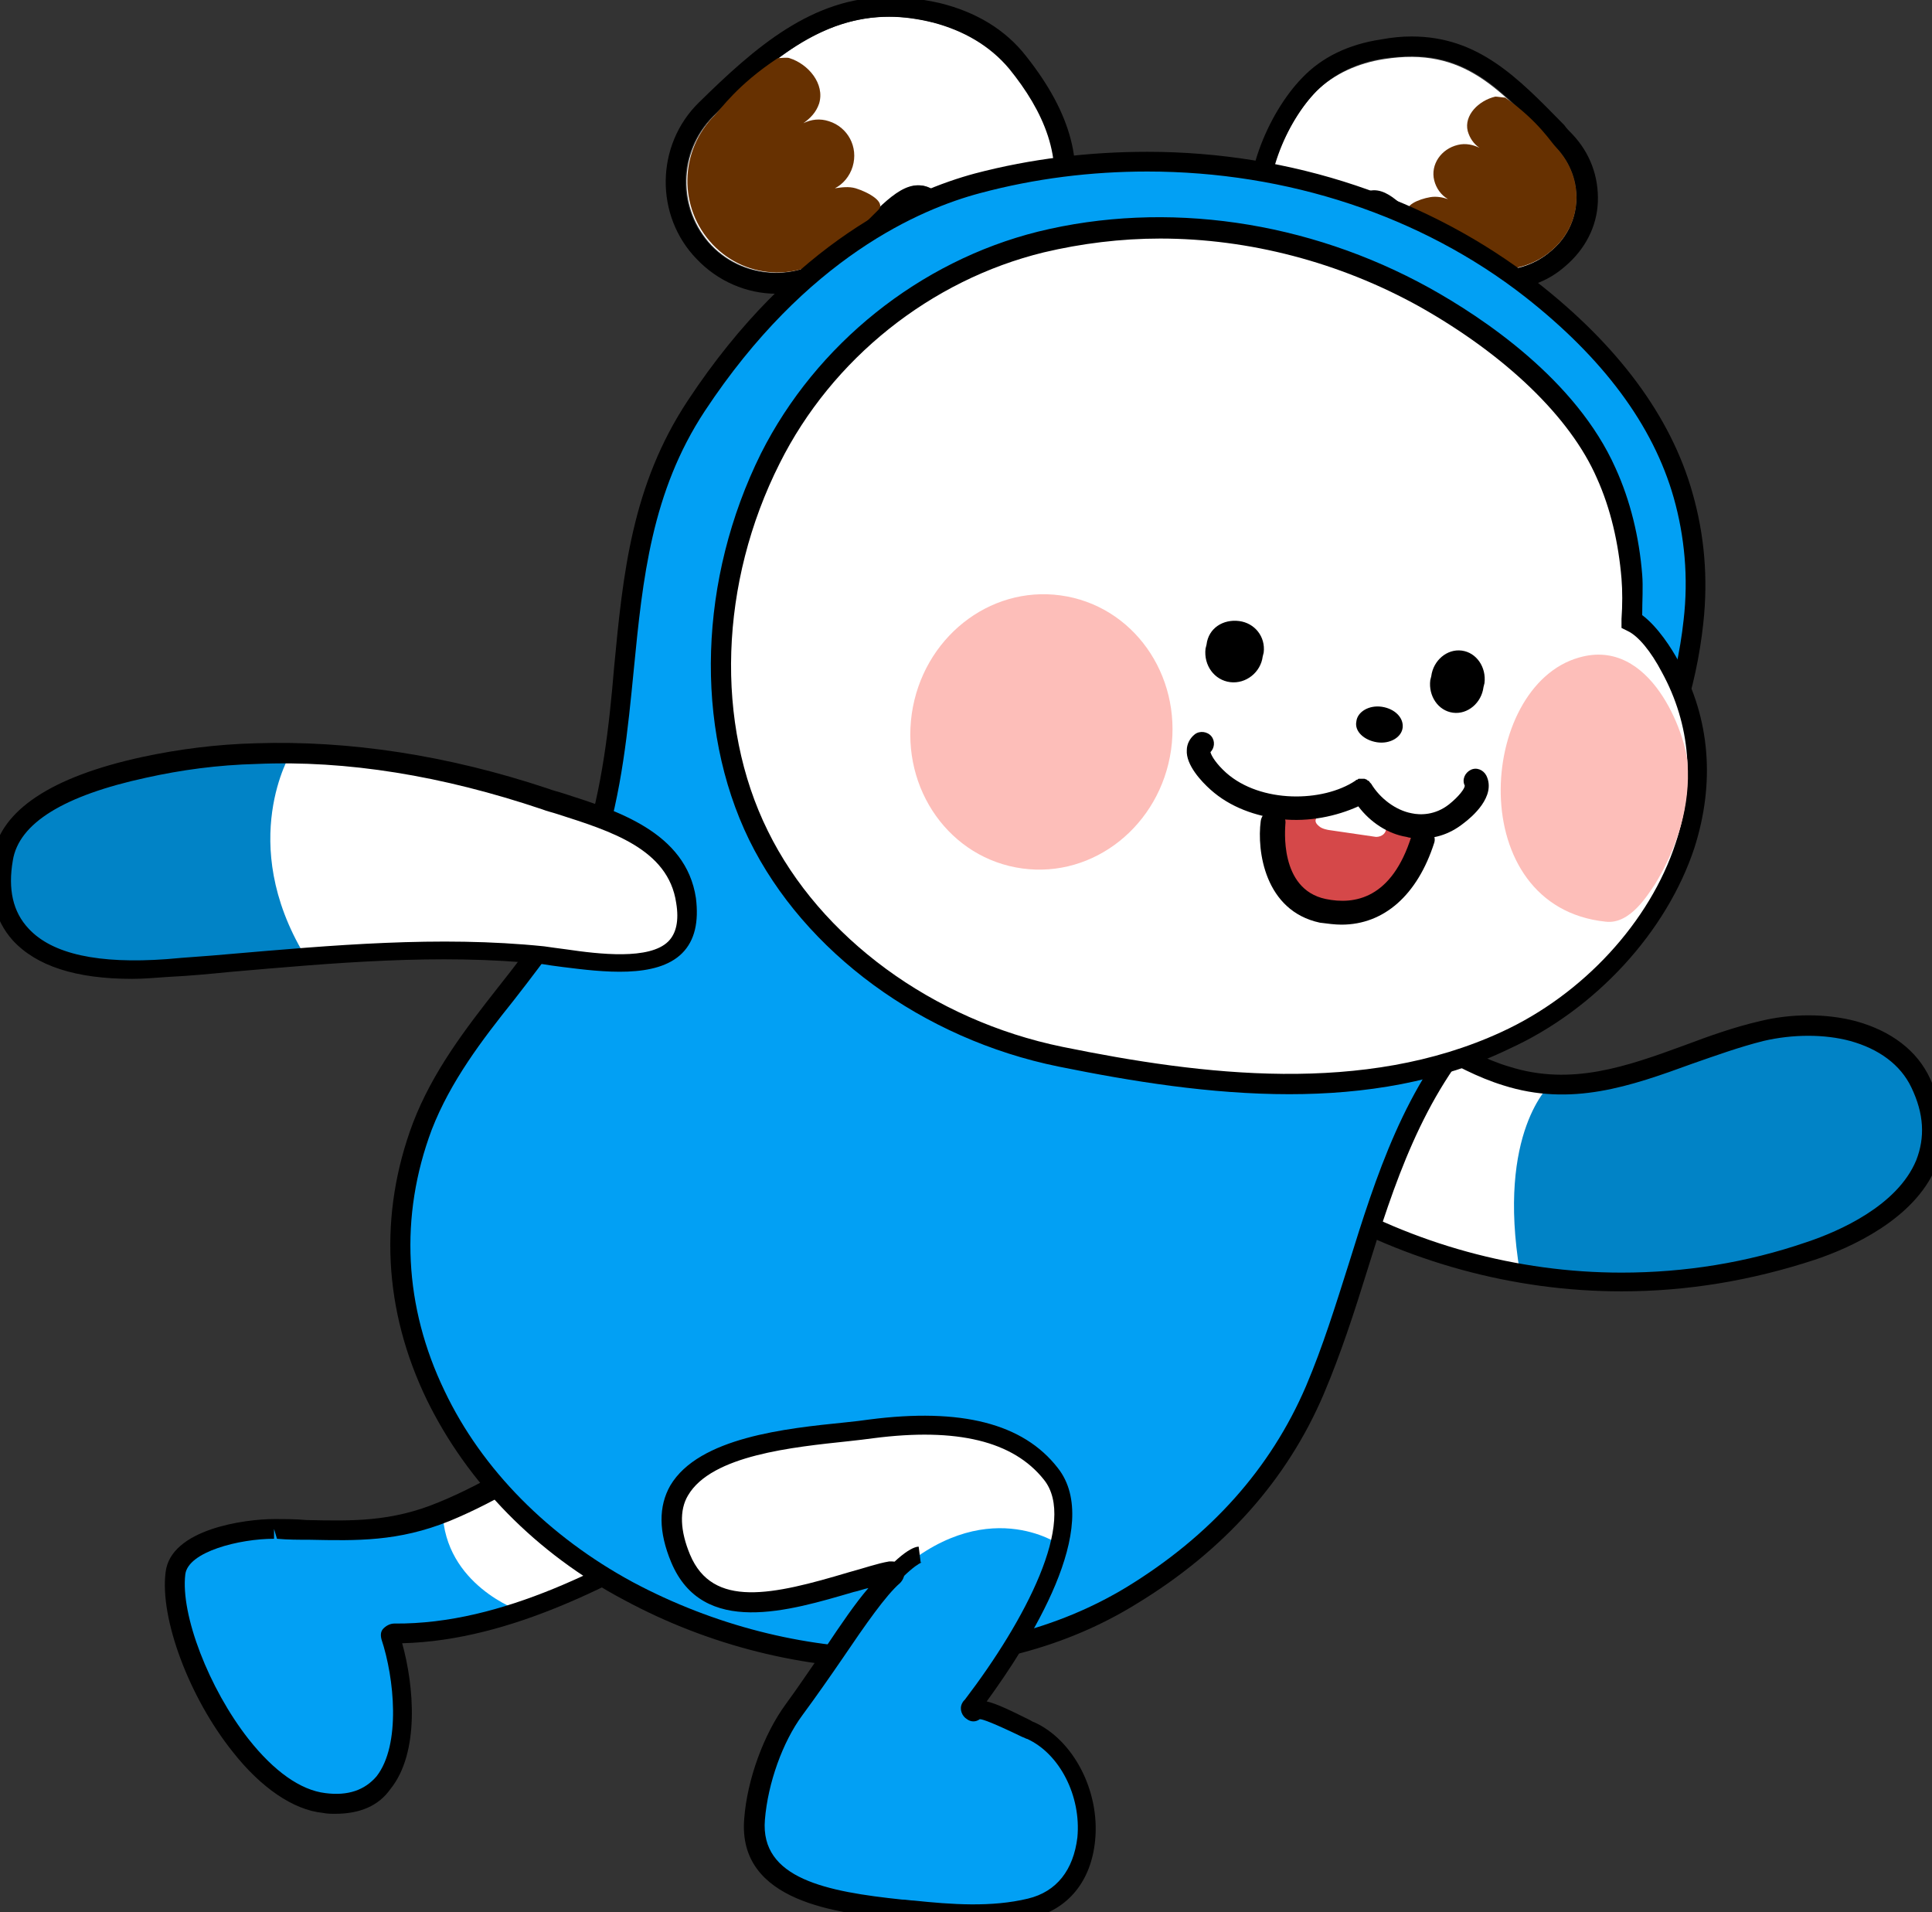 <?xml version="1.0" encoding="utf-8"?>
<!-- Generator: Adobe Illustrator 26.5.0, SVG Export Plug-In . SVG Version: 6.00 Build 0)  -->
<svg version="1.1" id="레이어_1" xmlns="http://www.w3.org/2000/svg" xmlns:xlink="http://www.w3.org/1999/xlink" x="0px"
	 y="0px" viewBox="0 0 196 194" style="enable-background:new 0 0 196 194;" xml:space="preserve">
<rect x="0" y="0" width="196" height="194" fill="#333333" stroke="none"/>
<g>
	<path style="fill:#FFFFFF;" d="M27.8,155.1c-3.1,0-9.6,1.1-10,4.5c-0.5,4.4,2.4,12.1,6.6,17.5c2.8,3.5,5.8,5.6,8.4,5.9
		c2.7,0.3,4.7-0.4,6.1-2.1c2.9-3.6,2-11.1,0.7-14.9c0-0.1,0-0.2,0-0.2c0-0.1,0.1-0.1,0.2-0.1c11.4,0.1,22.2-6,30.9-10.9
		c1-0.6,1.9-1.2,2.3-2.1c0.8-1.8-0.8-3.8-2-5.1c-2-2.2-4.4-4.5-7.3-4.4c-1.8,0.1-3.4,1.2-4.8,2.1l0,0c-4.4,2.9-9,6-14,8
		c-5,2.1-9.1,2-13.8,1.9C30.1,155.1,29,155.1,27.8,155.1C27.8,155.1,27.8,155.1,27.8,155.1z"/>
	<path style="fill:#02A0F4;" d="M52.7,163.4c0,0-7.6-2.6-7.8-10.1c0,0-6.8,2.7-17.1,1.8c0,0-8.9,0-10,4.5c0,0,0.1,12.5,10.2,21.1
		c0,0,6.6,4.6,10.3,0.8c0,0,4.6-3.6,1.8-14l-0.4-1.8C39.7,165.8,50.2,165.2,52.7,163.4z"/>
	<path d="M34,184c-0.4,0-0.8,0-1.3-0.1c-2.9-0.3-6.2-2.5-9.1-6.2c-4.4-5.5-7.4-13.5-6.8-18.2c0.5-4.4,8.1-5.4,11-5.4h0
		c1.1,0,2.2,0,3.3,0.1c4.6,0.1,8.6,0.2,13.4-1.8c4.9-2,9.5-5,13.9-7.9c1.5-1,3.3-2.2,5.3-2.3c3.3-0.2,5.9,2.3,8.1,4.7
		c0.9,1,3.3,3.6,2.2,6.2c-0.5,1.2-1.6,1.9-2.8,2.5c-8.6,4.9-19.2,10.8-30.4,11.1c1.2,4.3,1.8,11.1-1.2,14.8
		C38.4,183.2,36.5,184,34,184z M27.8,155.1v1c-3.5,0-8.7,1.3-9,3.6c-0.5,4.1,2.4,11.6,6.4,16.7c2.6,3.3,5.3,5.2,7.8,5.5
		c2.3,0.3,4-0.3,5.2-1.7c2.5-3.2,1.8-10,0.5-13.9c-0.1-0.4-0.1-0.8,0.2-1.1c0.3-0.3,0.7-0.5,1.1-0.5c11.1,0.1,21.8-5.9,30.4-10.8
		c0.9-0.5,1.7-1,2-1.6c0.4-0.9-0.2-2.2-1.8-4c-1.9-2-4.1-4.1-6.5-4c-1.5,0.1-3,1.1-4.3,1.9c-4.5,3-9.1,6-14.2,8.1
		c-5.2,2.1-9.4,2-14.2,1.9c-1.1,0-2.2,0-3.3-0.1L27.8,155.1z"/>
</g>
<g>
	<g>
		<g>
			<g>
				<path style="fill:#FFFFFF;" d="M140.4,6c-2.6,0.4-5.1,1.5-6.9,3.3c-3.1,3.2-5.8,9.5-4.6,13.9c0.4,1.5,2.3,0.9,4.3,0.9
					c2.4,0,2.1-2.2,4.2-3.9c3-2.5,5,1,8.7,4.8c3,3.1,8,3.4,11.2,0.6c3.2-2.7,3.5-7.4,0.6-10.5C152.2,9.1,148.6,4.7,140.4,6z"/>
				<path d="M143.2,5.7c6.3,0,9.7,4,14.7,9.3c2.9,3.1,2.7,7.8-0.6,10.5c-1.5,1.3-3.4,1.9-5.2,1.9c-2.2,0-4.4-0.9-6-2.5
					c-2.8-2.9-4.7-5.6-6.7-5.6c-0.6,0-1.3,0.3-2,0.8c-2.1,1.7-1.8,3.9-4.1,3.9c0,0,0,0,0,0c0,0-0.1,0-0.1,0c-0.9,0-1.8,0.1-2.5,0.1
					c-0.9,0-1.5-0.2-1.7-1c-1.2-4.4,1.5-10.8,4.6-13.9c1.8-1.8,4.2-2.9,6.9-3.3C141.4,5.8,142.3,5.7,143.2,5.7 M143.2,3.7
					c-1,0-2,0.1-3.1,0.3c-3.3,0.5-6,1.8-8,3.9c-3.5,3.6-6.5,10.7-5.1,15.9c0.3,0.9,1.1,2.5,3.7,2.5c0.4,0,0.8,0,1.3-0.1
					c0.4,0,0.8-0.1,1.2-0.1l0.1,0l0.1,0c2.6,0,3.6-1.7,4.2-2.8c0.4-0.6,0.7-1.1,1.2-1.6c0.3-0.2,0.5-0.4,0.7-0.4
					c0.7,0,2.2,1.7,3.4,3c0.6,0.6,1.2,1.3,1.9,2c1.9,2,4.6,3.1,7.5,3.1c2.4,0,4.7-0.8,6.5-2.4c2-1.7,3.2-4,3.3-6.5
					c0.1-2.6-0.8-5-2.6-6.9c-0.3-0.3-0.6-0.6-0.8-0.9C154,7.9,150,3.7,143.2,3.7L143.2,3.7z"/>
			</g>
		</g>
		<g>
			<path style="fill:#673101;" d="M145.1,20c0.6-0.1,1.2,0,1.8,0.2c-0.7-0.4-1.2-1.1-1.4-1.9c-0.4-1.6,0.7-3.2,2.4-3.6
				c0.8-0.2,1.6,0,2.2,0.3c-0.6-0.4-1-1-1.2-1.7c-0.4-1.6,1.1-3.1,2.8-3.5c0.2,0,0.8,0.1,1,0.1c3.4,2.4,4.7,4.6,5.2,5.1
				c2.9,3.1,2.7,7.8-0.6,10.5c-3.2,2.7-8.3,2.4-11.2-0.6c-0.9-0.9-2.6-2.7-3.1-3.3C142.3,20.9,143.9,20.2,145.1,20"/>
		</g>
	</g>
</g>
<g>
	<g>
		<g>
			<g>
				<path style="fill:#FFFFFF;" d="M94.8,2.3c3,0.8,5.7,2.3,7.7,4.7c3.4,4.2,5.7,9.1,4,14.5c-0.6,1.9-3.9,3.2-6.3,3
					c-2.8-0.2-2.3-2.2-4.6-4.5c-3.2-3.3-5.8,0.8-10.4,5.1c-3.7,3.5-9.5,3.4-13-0.2c-3.5-3.7-3.4-9.5,0.2-13.1
					C79.3,4.9,85.5-0.1,94.8,2.3z"/>
				<path d="M90.2,1.7c1.4,0,2.9,0.2,4.5,0.6c3,0.8,5.7,2.3,7.7,4.7c3.4,4.2,5.7,9.1,4,14.5c-0.6,1.8-3.6,3-5.9,3
					c-0.1,0-0.3,0-0.4,0c-2.8-0.2-2.3-2.2-4.6-4.5c-0.8-0.9-1.6-1.2-2.4-1.2c-2.3,0-4.6,3.1-8,6.3c-1.8,1.7-4.1,2.6-6.4,2.6
					c-2.4,0-4.8-0.9-6.6-2.8c-3.5-3.7-3.4-9.5,0.2-13.1C78.1,6.1,83.3,1.7,90.2,1.7 M90.2-0.3v2V-0.3L90.2-0.3
					c-7.8,0-13.6,5.1-19.3,10.7c-4.4,4.3-4.5,11.5-0.2,15.9c2.1,2.2,5,3.5,8.1,3.5c2.9,0,5.7-1.1,7.8-3.2c0.8-0.8,1.6-1.6,2.3-2.3
					c1.6-1.6,3.4-3.5,4.3-3.5c0.3,0,0.7,0.4,0.9,0.6c0.7,0.7,1,1.3,1.4,2c0.8,1.3,1.7,3,4.5,3.1c0.2,0,0.4,0,0.5,0
					c1.5,0,3.1-0.4,4.5-1c1.8-0.8,2.9-2,3.4-3.4c1.7-5.3,0.3-10.6-4.3-16.4c-2.1-2.7-5.1-4.5-8.8-5.4C93.5-0.1,91.8-0.3,90.2-0.3
					L90.2-0.3z"/>
			</g>
		</g>
		<g>
			<path style="fill:#673101;" d="M86.8,19.1c-0.7-0.2-1.4-0.1-2.1,0c0.8-0.4,1.5-1.2,1.8-2.2c0.6-2-0.5-4-2.4-4.6
				c-0.9-0.3-1.8-0.2-2.6,0.2c0.7-0.5,1.3-1.1,1.6-2c0.6-2-1.1-4-3-4.6c-0.2-0.1-1,0-1.2,0c-4.1,2.7-5.8,5.2-6.4,5.8
				c-3.6,3.6-3.7,9.4-0.2,13.1c3.5,3.7,9.3,3.8,13,0.2c1.1-1,3.2-3.1,3.8-3.7C89.9,20.5,88.1,19.5,86.8,19.1"/>
		</g>
	</g>
</g>
<g>
	<path style="fill:#FFFFFF;" d="M112.5,106c4.9-1.5,10.1-2.5,16.1-3.2c0.7-0.1,1.3-0.2,1.9-0.2c3.3-0.4,6.5-0.9,9.9,0.5
		c1.8,0.8,3.6,1.7,5.3,2.6c2.3,1.2,4.6,2.5,7.1,3.3c6.6,2.1,12.4,0,18.5-2.2c2.4-0.9,4.9-1.7,7.4-2.4c3.1-0.8,6.5-0.8,9.3,0
		c3.3,0.9,5.6,2.7,6.9,5.3c1.4,2.9,1.6,5.7,0.5,8.2c-2.1,4.9-8.2,7.6-11.7,8.8c-6.2,2.1-12.6,3.1-19.1,3.1
		c-10.7,0-21.3-2.8-30.8-8.4"/>
	<path style="fill:#0183C6;" d="M157.3,110c0,0-5.5,4.8-3.1,19.1c0,0,20.2,4.6,37.7-6.6c0,0,9.1-7.6,0-16.1c0,0-6.2-6.5-23.5,1.5
		C168.4,107.9,160.4,111.3,157.3,110z"/>
	<path d="M164.5,131c-11,0-21.8-3-31.3-8.5l1-1.7c9.2,5.4,19.7,8.3,30.3,8.3c0,0,0,0,0,0c6.4,0,12.7-1,18.8-3.1
		c3.3-1.1,9.2-3.7,11.1-8.3c0.9-2.3,0.8-4.7-0.5-7.4c-1.1-2.3-3.3-3.9-6.2-4.7c-2.6-0.7-5.8-0.7-8.8,0c-2.4,0.6-4.9,1.5-7.2,2.3
		c-6.3,2.3-12.3,4.4-19.2,2.2c-2.6-0.8-5-2.1-7.3-3.4c-1.7-0.9-3.4-1.9-5.2-2.6c-3.2-1.3-6-0.9-9.4-0.5c-0.7,0.1-1.3,0.2-1.9,0.2
		c-5.9,0.7-11.1,1.7-15.9,3.2l-0.6-1.9c4.9-1.5,10.3-2.5,16.3-3.2c0.6-0.1,1.2-0.2,1.8-0.2c3.5-0.5,6.8-0.9,10.5,0.6
		c1.9,0.8,3.7,1.8,5.4,2.7c2.2,1.2,4.5,2.5,6.9,3.2c6.3,2,11.9,0,17.9-2.2c2.4-0.9,4.9-1.8,7.5-2.4c3.2-0.8,6.8-0.8,9.8,0
		c3.6,1,6.2,3,7.5,5.8c1.5,3.2,1.7,6.2,0.6,9c-2.2,5.3-8.7,8.2-12.3,9.4C177.7,129.9,171.2,131,164.5,131
		C164.5,131,164.5,131,164.5,131z"/>
</g>
<g>
	<path style="fill:#02A0F4;" d="M116.4,16.4c-5.7,0-11.5,0.7-17.3,2.2c-6.1,1.6-18,6.6-28.5,22.5c-5.6,8.4-6.4,17.3-7.3,26.7
		c-0.6,6.1-1.2,12.3-3.2,18.5c-1.8,5.6-5.4,10.2-8.8,14.6c-3.2,4.1-6.5,8.3-8.4,13.4c-3.4,9-2.9,18.5,1.4,27.3
		c3.9,8.1,10.9,15.2,19.5,19.8c16.8,9,36.8,9.2,51,0.5c8.7-5.3,14.9-12.3,18.6-20.8c1.7-4,3.1-8.3,4.4-12.4
		c2.8-8.8,5.7-18,12.3-25.1C163.3,89.3,170.4,76,171.8,63c0.5-4.4,0.1-8.7-1.1-12.8l0,0c-2.2-7.6-7.4-14.6-15.5-20.9
		C144.4,20.9,130.6,16.4,116.4,16.4z"/>
	<path d="M90.8,169.3c-9.2,0-18.8-2.3-27.5-7c-8.9-4.7-15.9-11.9-20-20.3c-4.4-9.1-4.9-18.8-1.4-28.1c2-5.2,5.3-9.5,8.6-13.7
		c3.4-4.3,6.9-8.8,8.7-14.3c1.9-6,2.6-12.2,3.1-18.2c0.9-9.5,1.8-18.5,7.5-27.1c10.7-16.2,22.8-21.3,29.1-23
		c5.7-1.5,11.6-2.2,17.5-2.2c14.6,0,28.6,4.7,39.5,13.2c8.2,6.4,13.6,13.6,15.8,21.4c1.2,4.2,1.6,8.6,1.1,13.2
		c-1.4,13.2-8.6,26.6-22,41c-6.5,7-9.4,16-12.1,24.7c-1.3,4.2-2.7,8.5-4.4,12.5c-3.7,8.7-10.1,15.9-19,21.3
		C108.2,167.1,99.7,169.3,90.8,169.3z M116.4,17.4c-5.7,0-11.4,0.7-17,2.2c-6,1.6-17.6,6.5-27.9,22.1c-5.4,8.2-6.3,17-7.2,26.2
		c-0.6,6.1-1.2,12.4-3.2,18.7c-1.9,5.8-5.5,10.4-9,14.9c-3.2,4-6.4,8.2-8.3,13.1c-3.3,8.8-2.8,18,1.3,26.5
		c3.8,8,10.6,14.8,19.1,19.4c16.5,8.8,36.1,9,50.1,0.5c8.5-5.2,14.6-12,18.2-20.4c1.7-4,3-8.2,4.3-12.3c2.8-9,5.7-18.2,12.5-25.5
		c13.1-14.1,20.1-27.1,21.5-39.9c0.5-4.3,0.1-8.5-1-12.4c-2.1-7.4-7.2-14.2-15.1-20.4C144.2,21.9,130.6,17.4,116.4,17.4z"/>
</g>
<g>
	<path style="fill:#02A0F4;" d="M157.6,38.5c0,0-0.1-0.1-0.2-0.2L157.6,38.5z"/>
</g>
<g>
	<g>
		<g>
			<path style="fill:#02A0F4;" d="M157.6,38.5c0,0-0.1-0.1-0.2-0.2L157.6,38.5z"/>
		</g>
	</g>
</g>
<g>
	<g>
		<path style="fill-rule:evenodd;clip-rule:evenodd;fill:#FFFFFF;" d="M169.5,67.7c-0.9-1.6-2.4-3.8-3.9-4.6
			c0.1-1.6,0.2-3.2,0.1-4.5c-0.3-3.6-1.1-7.2-2.6-10.5c-3.3-7.5-11.1-13.8-18.4-17.8c-11.8-6.5-25.8-8.8-39-5.6
			c-11.9,2.9-22,11-27.5,21.9c-5.8,11.6-7,26.4-1.2,38.2c5.8,11.9,18.3,19.9,30.7,22.4c14.6,3,31,4.9,45.2-1.6
			C166.4,99.3,177.6,82.5,169.5,67.7z"/>
		<path d="M130.8,111c-8,0-16-1.3-23.4-2.8c-13.8-2.8-25.8-11.6-31.4-23c-5.6-11.5-5.1-26.5,1.2-39.2c5.6-11.1,16.1-19.5,28.1-22.5
			c13-3.2,27.4-1.1,39.7,5.7c5.4,3,14.9,9.3,18.9,18.3c1.5,3.3,2.4,7,2.7,10.8c0.1,1.2,0,2.7,0,4.1c1.6,1.2,3,3.4,3.7,4.7h0
			c3.2,5.8,3.7,12.3,1.6,18.9c-2.8,8.5-10,16.4-18.8,20.4C146.1,109.8,138.4,111,130.8,111z M117.7,24.2c-4,0-8,0.5-11.8,1.4
			C94.4,28.4,84.4,36.4,79.1,47c-6.1,12.1-6.6,26.4-1.2,37.3c5.3,10.8,16.7,19.2,29.9,21.9c14.2,2.9,30.6,4.9,44.5-1.5
			c8.3-3.8,15.1-11.2,17.7-19.2c2-6,1.5-12-1.4-17.3l0,0c-1.1-2.1-2.4-3.7-3.5-4.2l-0.6-0.3l0-0.9c0.1-1.4,0.1-2.9,0-4.1
			c-0.3-3.6-1.1-7.1-2.5-10.2c-2.7-6.2-9.3-12.5-18-17.4C135.9,26.6,126.7,24.2,117.7,24.2z"/>
	</g>
	<g>
		
			<path style="fill-rule:evenodd;clip-rule:evenodd;fill:#FFFFFF;stroke:#231816;stroke-width:2;stroke-linecap:round;stroke-linejoin:round;stroke-miterlimit:10;" d="
			M90.3,105.9"/>
	</g>
	<g>
		
			<path style="fill-rule:evenodd;clip-rule:evenodd;fill:#FFFFFF;stroke:#231816;stroke-width:2;stroke-linecap:round;stroke-linejoin:round;stroke-miterlimit:10;" d="
			M150.4,43.8"/>
	</g>
	<g>
		<path style="fill-rule:evenodd;clip-rule:evenodd;fill:#FDBEB9;" d="M118.8,76.1c-1.1,7.6-7.8,13-15.1,12c-7.3-1-12.3-8-11.2-15.7
			c1.1-7.6,7.8-13,15.1-12S119.9,68.4,118.8,76.1"/>
	</g>
	<path style="fill-rule:evenodd;clip-rule:evenodd;fill:#D54849;" d="M144.3,84.7c-1.3,4.3-6.3,8.9-10.1,7.6
		c-4.4-1.5-5.1-9.4-5.1-9.4l4.6-0.6l4.6-2.7C138.3,79.7,142.1,84.3,144.3,84.7"/>
	<path style="fill-rule:evenodd;clip-rule:evenodd;fill:#FFFFFF;" d="M140.2,82l0.4,1.9c0.1,0.6-0.4,1-1,1l-4.8-0.7
		c0,0-0.7-0.1-1-0.4c-0.5-0.4-0.3-0.7-0.3-0.7L134,81L140.2,82z"/>
	<path d="M136.1,93.8c-0.7,0-1.4-0.1-2.2-0.2c-5.6-1.2-6.4-7.3-6-10.3c0.1-0.7,0.7-1.2,1.4-1.1c0.7,0.1,1.2,0.7,1.1,1.4
		c0,0.3-0.7,6.6,4.1,7.6c2.9,0.6,6.7,0,8.7-6.4c0.2-0.6,0.9-1,1.5-0.8c0.6,0.2,1,0.9,0.8,1.5C143.8,90.8,140.4,93.8,136.1,93.8z"/>
	<g>
		<path style="fill-rule:evenodd;clip-rule:evenodd;fill:#FDBEB9;" d="M171.2,77.4c-0.2-2.9-3.7-12.8-11-10.7
			c-10.3,2.9-11.8,25.3,2.7,26.8c2.5,0.3,4.3-2.8,5-3.8C170.2,85.9,171.5,81.7,171.2,77.4z"/>
	</g>
	<g>
		<g>
			<g>
				<path style="fill-rule:evenodd;clip-rule:evenodd;" d="M142.3,73.8c-0.1,1-1.3,1.7-2.6,1.5c-1.3-0.2-2.3-1.1-2.1-2.1
					c0.1-1,1.3-1.7,2.6-1.5S142.4,72.8,142.3,73.8"/>
			</g>
			<g>
				<g>
					<path style="fill-rule:evenodd;clip-rule:evenodd;" d="M147.4,72.3L147.4,72.3c-1.5-0.2-2.5-1.7-2.3-3.3l0.1-0.4
						c0.2-1.6,1.6-2.8,3.1-2.6c1.5,0.2,2.5,1.7,2.3,3.3l-0.1,0.4C150.3,71.3,148.9,72.5,147.4,72.3"/>
				</g>
				<g>
					<path style="fill-rule:evenodd;clip-rule:evenodd;" d="M124.8,69.2L124.8,69.2c-1.6-0.2-2.7-1.7-2.5-3.4l0.1-0.4
						c0.2-1.7,1.7-2.6,3.3-2.4c1.6,0.2,2.7,1.6,2.5,3.2l-0.1,0.4C127.9,68.2,126.4,69.4,124.8,69.2"/>
				</g>
			</g>
		</g>
		<path d="M150.8,78.7c-0.3-0.6-1-0.9-1.6-0.6c-0.6,0.3-0.9,1-0.6,1.6c0,0.3-0.6,1.1-1.6,1.9c-1.4,1.1-2.9,1.1-3.8,0.9
			c-1.6-0.3-3.2-1.5-4.1-3c0,0,0,0,0,0c0,0,0,0,0,0c0,0-0.1-0.1-0.1-0.1c-0.1-0.1-0.1-0.2-0.2-0.2c0,0-0.1,0-0.1-0.1
			c-0.1,0-0.2-0.1-0.3-0.1c-0.1,0-0.1,0-0.2,0c-0.1,0-0.2,0-0.3,0c-0.1,0-0.1,0-0.2,0.1c-0.1,0-0.1,0-0.2,0.1c0,0,0,0,0,0
			c0,0,0,0,0,0c-3.3,2.2-9.6,2.3-13.1-0.8c-1-0.9-1.5-1.7-1.6-2.1c0.4-0.4,0.5-1.1,0.1-1.6c-0.4-0.5-1.2-0.6-1.7-0.2
			c-0.5,0.4-0.8,1-0.8,1.6c-0.1,1.5,1.5,3.2,2.4,4c2,1.8,4.6,2.7,7.2,3c2.8,0.3,5.6-0.3,7.8-1.3c1.2,1.6,3,2.8,4.9,3.1
			c0.3,0.1,0.5,0.1,0.8,0.1c1.8,0.2,3.5-0.3,5-1.5C149.3,82.9,151.8,80.8,150.8,78.7z"/>
	</g>
</g>
<g>
	<path style="fill:#FFFFFF;" d="M25.9,76.5c-3.9,0.1-7.7,0.6-11.4,1.4C5.8,79.7,1,82.8,0.3,87c-0.5,3.2,0.1,5.9,1.8,7.7
		c2.6,2.8,7.6,4,14.8,3.4c2.1-0.2,4.2-0.3,6.2-0.5c10.5-0.9,21.3-1.9,31.9-0.8c0.7,0.1,1.4,0.2,2.2,0.3c3.8,0.5,9,1.2,11.3-1.1
		c1-1,1.4-2.6,1.1-4.7c-0.8-6.1-7.4-8.1-12.7-9.8c-0.5-0.2-1.1-0.3-1.6-0.5C45.1,77.7,35.2,76.1,25.9,76.5L25.9,76.5z"/>
	<path style="fill:#0183C6;" d="M29.5,76.4c0,0-5.5,9,1.4,20.5c0,0-24.5,4.3-28.9-2.2c0,0-6-8.5,2.6-13.4
		C4.7,81.4,14.6,76,29.5,76.4z"/>
	<path d="M13.4,99.3c-5.7,0-9.7-1.3-12.1-3.9c-1.9-2.1-2.6-5.1-2-8.6c0.8-4.6,5.9-8,15.1-10c3.7-0.8,7.6-1.3,11.6-1.4l0,0
		c9.4-0.3,19.4,1.2,29.6,4.6c0.5,0.2,1,0.3,1.6,0.5c5.3,1.7,12.4,3.9,13.4,10.6c0.3,2.4-0.1,4.3-1.4,5.6c-2.6,2.6-8.1,1.9-12.1,1.4
		c-0.8-0.1-1.5-0.2-2.1-0.3c-10.5-1.1-21.3-0.1-31.7,0.8c-2,0.2-4.1,0.4-6.2,0.5C15.7,99.2,14.5,99.3,13.4,99.3z M26,77.5
		c-3.9,0.1-7.6,0.6-11.2,1.4c-8.3,1.8-12.9,4.6-13.5,8.4c-0.5,2.9,0,5.2,1.6,6.9c2.4,2.6,7.1,3.6,14,3.1c2.1-0.2,4.1-0.3,6.2-0.5
		c10.5-0.9,21.4-1.9,32.1-0.8c0.7,0.1,1.4,0.2,2.2,0.3c3.4,0.5,8.5,1.1,10.4-0.8c0.8-0.8,1.1-2.1,0.8-3.9c-0.8-5.5-6.7-7.3-12-9
		c-0.6-0.2-1.1-0.3-1.6-0.5C44.9,78.7,35.2,77.1,26,77.5L26,77.5z"/>
</g>
<g>
	<g>
		<path style="fill:#FFFFFF;" d="M90.5,159.4c0.1,0,0.2,0.1,0.2,0.1c0.1,0.1,0,0.2-0.1,0.3c-1.5,1.3-3.6,4.3-6,7.8
			c-1.3,1.9-2.6,3.8-4.1,5.8c-2.1,2.9-3.7,7.2-4,11.1c-0.6,7.5,8.6,8.5,14.8,9.1c0.4,0,0.8,0.1,1.2,0.1c3.9,0.4,8.1,0.7,12-0.2
			c3.3-0.8,5.4-3.4,5.7-7.1c0.4-4.6-2-9.3-5.7-11c-0.1,0-0.2-0.1-0.4-0.2c-2.9-1.5-4.6-2.1-5.2-1.9c0,0,0,0,0,0c0,0,0,0.1-0.1,0.1
			c-0.1,0.1-0.2,0.1-0.3,0.1c-0.1-0.1-0.2-0.2-0.1-0.3c0-0.1,0.1-0.1,0.1-0.2c3.2-4.2,12.7-17.7,8.1-23.6c-3.3-4.2-9.3-5.7-18.2-4.5
			c-0.7,0.1-1.6,0.2-2.6,0.3c-5.7,0.6-14.3,1.5-16.9,5.9c-1.1,1.8-1,4.2,0.1,6.9c2.8,6.7,10.9,4.3,17.3,2.4
			C87.9,160.1,89.2,159.7,90.5,159.4C90.4,159.4,90.4,159.4,90.5,159.4z"/>
		<path style="fill:#02A0F4;" d="M107.5,156.7c0,0-7.6-5.4-16.9,3.2c0,0-11.1,13.1-13.1,19.9c0,0-6.7,13.6,13.8,13.9
			c0,0,18.6,3.8,18.9-7.2c0,0,1.2-10.6-11.2-13.1l5.3-9L107.5,156.7z"/>
		<path d="M98.6,195.2c-2.1,0-4.2-0.2-6.2-0.4c-0.4,0-0.8-0.1-1.2-0.1c-6.1-0.6-16.4-1.7-15.7-10.2c0.3-4,2-8.6,4.2-11.6
			c1.4-1.9,2.7-3.9,4-5.7c1.6-2.4,3.1-4.6,4.4-6.1c-0.5,0.1-1,0.3-1.5,0.4c-6.5,1.9-15.3,4.6-18.5-3c-1.3-3.1-1.3-5.7-0.1-7.8
			c2.9-4.9,11.8-5.8,17.7-6.4c1-0.1,1.8-0.2,2.5-0.3c9.3-1.2,15.6,0.4,19.1,4.9c4.7,5.9-2.9,17.8-7.2,23.7c0.9,0.2,2.2,0.8,4.4,1.9
			c0.2,0.1,0.3,0.2,0.4,0.2c4,1.8,6.7,7,6.2,12c-0.4,4.1-2.7,7-6.5,7.9C102.8,195,100.7,195.2,98.6,195.2z M90.5,158.4
			c0.5,0,0.9,0.3,1.1,0.7c0.3,0.5,0.1,1.1-0.3,1.5c-1.4,1.2-3.5,4.2-5.8,7.6c-1.3,1.9-2.7,3.9-4.1,5.8c-2,2.7-3.5,6.9-3.8,10.6
			c-0.5,6,6.3,7.3,13.9,8.1c0.4,0,0.9,0.1,1.2,0.1c3.8,0.4,7.9,0.7,11.6-0.2c2.9-0.7,4.6-2.9,5-6.2c0.4-4.2-1.8-8.5-5.1-10
			c-0.1,0-0.2-0.1-0.5-0.2c-2.9-1.4-4-1.8-4.3-1.8c-0.4,0.3-0.9,0.3-1.3,0c-0.5-0.3-0.8-1-0.5-1.6c0.1-0.2,0.2-0.3,0.3-0.4
			c6.1-8,11.4-18.1,8-22.3c-3.1-3.9-8.8-5.3-17.3-4.2c-0.7,0.1-1.6,0.2-2.5,0.3c-5.6,0.6-13.9,1.4-16.3,5.5c-0.9,1.5-0.8,3.6,0.2,6
			c2.3,5.5,8.4,4.1,16.1,1.8c1.5-0.4,2.9-0.9,4.1-1.1L90.5,158.4z M90,159.1C90,159.1,90,159.1,90,159.1C90,159.1,90,159.1,90,159.1
			z"/>
	</g>
	<g>
		<path style="fill:#FFFFFF;" d="M93.3,157.7c0,0-1.6,0.2-5.5,5.3"/>
		<path d="M87.7,163.8c-0.1,0-0.3-0.1-0.4-0.2c-0.3-0.3-0.4-0.8-0.1-1.1c3.8-5,5.5-5.6,6-5.6l0.2,1.6c0,0,0,0,0.1,0
			c0,0-1.5,0.5-5,5.1C88.3,163.7,88,163.8,87.7,163.8z"/>
	</g>
</g>
</svg>

